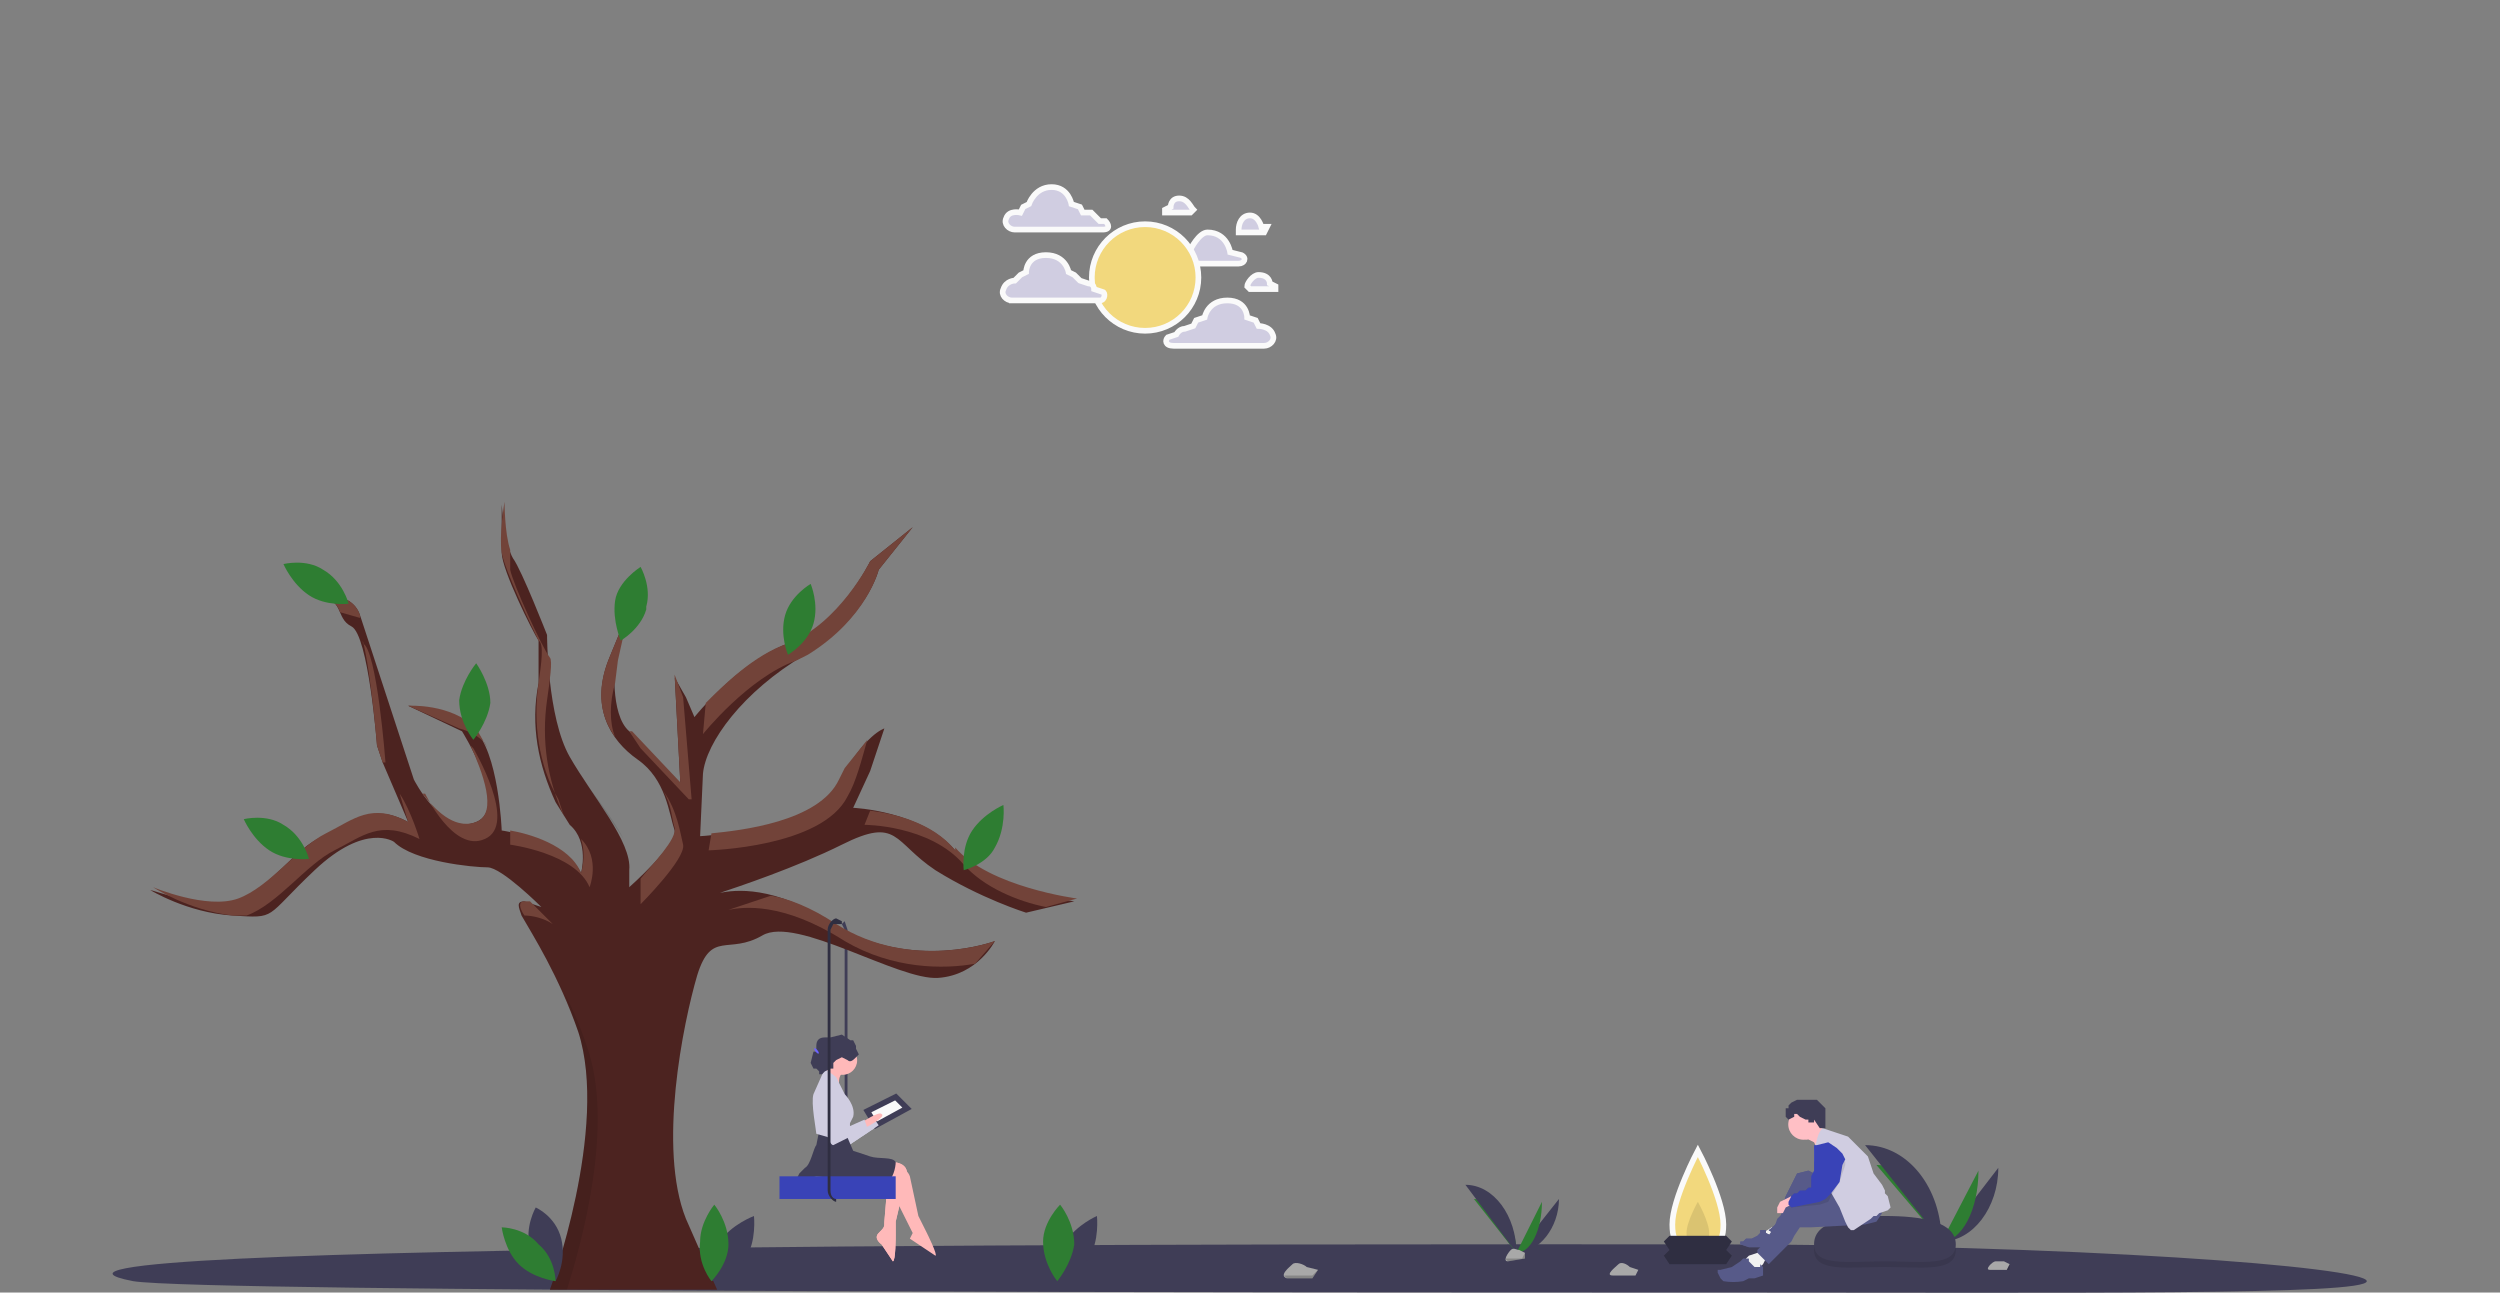 <?xml version="1.0" encoding="utf-8"?>
<!-- Generator: Adobe Illustrator 25.1.0, SVG Export Plug-In . SVG Version: 6.00 Build 0)  -->
<svg version="1.1" id="Layer_1" xmlns="http://www.w3.org/2000/svg" xmlns:xlink="http://www.w3.org/1999/xlink" x="0px" y="0px"
	 viewBox="0 0 882 456" style="enable-background:new 0 0 882 456;" xml:space="preserve">
<rect x="0" y="0" width="882" height="456" fill="#808080" stroke="none"/>
<style type="text/css">
	.st0{fill-rule:evenodd;clip-rule:evenodd;fill:#D0CDE1;stroke:#FAFAFA;stroke-width:2;stroke-miterlimit:10;}
	.st1{fill-rule:evenodd;clip-rule:evenodd;fill:#F2D87D;stroke:#FAFAFA;stroke-width:2;}
	.st2{fill:#3F3D56;}
	.st3{fill:#4C2320;}
	.st4{fill:#724339;}
	.st5{opacity:0.1;enable-background:new    ;}
	.st6{fill:#2E7D32;}
	.st7{fill:#FFB9B9;}
	.st8{fill:#D0CDE1;}
	.st9{fill:#FAFAFA;stroke:#3F3D56;stroke-width:2;stroke-miterlimit:10;}
	.st10{fill:#3943B7;}
	.st11{fill:#2F2E41;}
	.st12{fill:#6C63FF;}
	.st13{fill:#A8A8A8;}
	.st14{opacity:0.2;enable-background:new    ;}
	.st15{fill:#FFBFC5;}
	.st16{fill:#F1F1F1;}
	.st17{fill:#575A89;}
	.st18{fill:#F2D87D;stroke:#FAFAFA;stroke-width:2;stroke-miterlimit:10;}
</style>
<g>
	<path class="st0" d="M420,75h-9v-1l2-1c0,0,0-3,3-3s4,3,5,4L420,75z M438,82h8l1-2h-2c0,0-1-4-4-4s-4,3-4,5v1H438z M441,102h9v-1
		l-2-1c0,0,0-3-4-3c-2,0-4,3-4,4L441,102z M416,93h21c2,0,3-2,1-3l-4-1c0,0-1-7-8-7c-3,0-6,6-6,6s-4,0-5,3L416,93z"/>
	<circle class="st1" cx="404" cy="97.9" r="18.8"/>
</g>
<path class="st2" d="M835,452c0,5-102,4-233,4s-531,0-555-4c-73-14,424-13,555-13S835,447,835,452z M299,418h-1v-90l-1-2l1-1l1,3
	V418z M222,212v3V212z"/>
<path class="st3" d="M297,298c-16,8-37,15-43,17c5-1,19-3,40,11c28,17,57,6,57,6s-6,12-20,13s-50-22-62-15s-18-2-23,14
	c-5,17-14,61-4,86l11,25h-59c0,0,21-57,10-91c-7-20-16-34-20-41c-1-3-2-5,1-5l6,2c0,0-14-14-19-14s-26-2-33-9c0,0-10-7-28,10
	s-13,17-29,16s-29-9-29-9c1,0,19,7,30,4c12-4,21-19,31-23c11-5,17-12,30-5l-9-21l-2-6c0,0-3-39-9-42s-2-10-13-11c0,0,13-2,16,7
	l19,58c0,0,10,20,22,15s-5-32-5-32l-19-9c0,0,14,0,23,8s10,36,10,36s22,3,28,15c0,0,3-11-4-17l-5-8c-6-13-9-27-6-42v-15
	c-2-3-13-25-13-31v-17c0,0,1,14,4,19c3,4,12,27,12,27s0,29,8,43s22,30,21,40v6c0,0,17-15,16-20c-2-6-3-18-13-25s-17-19-10-36l7-17
	l-5,18c0,0-2,19,5,25l18,19v-1l-2-38v1l4,7l3,7c0,0,15-19,33-26c18-6,29-29,29-29l15-12l-12,15c0,0-4,17-26,30s-35,31-36,42l-1,22
	c0,0,40-2,49-19s16-19,16-19l-5,15l-6,13c0,0,24,1,36,15s42,18,42,18l-17,4c0,0-16-5-32-15C315,297,317,288,297,298z"/>
<path class="st4" d="M306,261c-2,7-4,15-7,20c-9,18-49,19-49,19l1-6c10-1,38-4,45-19l2-4L306,261z M243,282l-17-18l-4-6h1l17,18
	l-2-38l3,8l3,36H243z M249,248l-1,11c0,0,16-20,33-26l4-2c21-13,25-30,25-30l12-15l-15,12c0,0-11,22-29,29C266,231,255,242,249,248z
	 M226,313v6c0,0,16-16,15-21c-1-4-2-12-7-19c3,5,3,10,4,13c1,4-8,13-12,18V313z"/>
<path class="st5" d="M204,272l16,24C216,288,209,280,204,272z"/>
<path class="st4" d="M295,326c-9-6-17-9-23-10l-15,5c5-1,19-3,41,11c17,10,35,10,46,8l7-8C351,332,322,343,295,326z M217,260
	c-2-5-2-12,0-19l1-8l4-18l-7,17C210,244,212,253,217,260z M337,300c-8-10-22-13-30-14l-2,5c0,0,23,0,35,14c7,8,19,13,29,15l11-3
	c0,0-31-4-43-18V300z M171,296c12-5-4-32-4-32l-1-1c4,9,10,24,2,27s-15-5-19-10h1C150,280,160,301,171,296z M208,313c0,0,4-10-3-17
	c2,6,0,12,0,12c-4-10-19-14-25-15v5C180,298,203,301,208,313z"/>
<path class="st5" d="M222,215l1-3L222,215z"/>
<path class="st4" d="M87,323c11-4,21-18,31-23s16-11,30-4c0,0-3-10-7-16l3,10c-13-7-19-1-29,4s-20,19-31,23s-30-4-30-4s12,8,28,10
	H87z M136,269h-1l-2-6c0,0-2-25-5-37v1C133,229,136,269,136,269z"/>
<path class="st5" d="M200,455c5-16,17-58,7-86c-4-12-8-19-11-24c3,4,5,10,8,19c11,34-10,91-10,91H200z"/>
<path class="st4" d="M195,326c-3-2-7-3-10-3c-2-3-2-5,0-5h2L195,326z"/>
<path class="st5" d="M121,218l2,2L121,218z"/>
<path class="st4" d="M171,262l1,2l-4-7c-9-9-24-8-24-8l18,8C166,258,169,260,171,262z M190,226c2,1,1,8,0,15c-2,14,0,29,7,41l2,6
	c-6-13-8-27-6-41c1-7,2-14,1-15c-3-4-13-26-14-31v-7c-2-6-2-17-2-17s-2,12-1,18S188,222,190,226z"/>
<path class="st5" d="M216,188l-1-1L216,188z"/>
<path class="st4" d="M120,216l7,2v-1c-3-9-16-7-16-7C117,211,119,213,120,216z"/>
<path class="st2" d="M376,438c-4,6-3,14-3,14s7-2,11-8s3-15,3-15S380,432,376,438z"/>
<path class="st6" d="M379,439c-1,7-6,13-6,13s-5-6-5-14c0-7,6-13,6-13S379,431,379,439z"/>
<g>
	<path id="reuse-0" class="st7" d="M308,395c0,0,4-5,6-4s-5,6-5,6L308,395z"/>
</g>
<g>
	<path id="reuse-0_1_" class="st7" d="M308,395c0,0,4-5,6-4s-5,6-5,6L308,395z"/>
</g>
<g>
	<path id="B" class="st8" d="M293,385c0,0-1,3-1,6s5,14,6,14l12-8l-2-3l-8,5c0,0-1-17-7-15V385z"/>
</g>
<path class="st9" d="M320,391l-11,6l-3-5l10-5L320,391z"/>
<g>
	<path id="B_1_" class="st8" d="M293,385c0,0-1,3-1,6s5,14,6,14l12-8l-2-3l-8,5c0,0-1-17-7-15V385z"/>
</g>
<g>
	<path class="st7" d="M304,396c0,0,6-4,7-3c2,1-6,5-6,5L304,396z"/>
	<circle class="st7" cx="297.3" cy="374.1" r="5.1"/>
	<g>
		<path id="C" class="st7" d="M315,410c0,0,5,0,5,4l-4,17v5c0,0,0,9-1,9l-4-6c0,0-3-2-1-4s2-2,2-4l1-12l1-4h-3L315,410z"/>
	</g>
</g>
<g>
	<path id="C_1_" class="st7" d="M315,410c0,0,5,0,5,4l-4,17v5c0,0,0,9-1,9l-4-6c0,0-3-2-1-4s2-2,2-4l1-12l1-4h-3L315,410z"/>
</g>
<path class="st7" d="M315,410c0,0,5,2,6,5l3,14l3,6c0,0,4,8,3,8l-6-4l-3-2l1-2l-4-8l-2-4l-1-5l-3-2L315,410z"/>
<path class="st2" d="M298,399l3,7l6,2c3,1,8,0,9,2c0,2-1,6-3,7s-2,1-7,0l-18-2l-3,1h-4l1-2l2-2c2-1,3-7,4-8l1-5H298z"/>
<path class="st7" d="M298,378c-2,1-2,3-2,4c0,3-6-2-6-2l3-5L298,378z"/>
<path class="st8" d="M291,377l4,3l3,6c0,0,4,4,3,8l-3,6c0,1-1,2-3,2l-7-2c0-1-2-11-1-14L291,377z"/>
<path class="st2" d="M299,374c1,1,2,0,3-1l1-1l-1-2v-1l-1-2h-1l-3-2l-4,1h-2c-2,0-3,1-3,3v2h-1l-1,4l1,2h1l1,1v1h1l1-1l2-1h1v-2l1-1
	l2-1L299,374z"/>
<path class="st8" d="M292,384c0,0-2,2-2,6s2,14,4,14l12-6l-1-3l-9,4C297,399,298,382,292,384z"/>
<path class="st10" d="M275,415h41v8h-41V415z"/>
<path class="st11" d="M295,424c-1,0-3-2-3-4v-92c0-2,2-4,3-4l2,1v1h-3l-1,2v92c0,2,1,3,2,3V424z"/>
<ellipse transform="matrix(0.777 -0.629 0.629 0.777 -169.033 264.006)" class="st12" cx="288.2" cy="370.7" rx="0.4" ry="1.2"/>
<path class="st2" d="M254,438c-4,6-3,14-3,14s8-2,12-8s3-15,3-15S258,432,254,438z"/>
<path class="st6" d="M257,439c0,7-6,13-6,13s-5-6-4-14c0-7,5-13,5-13S257,431,257,439z"/>
<path class="st2" d="M188,440c1,7,8,12,8,12s4-7,2-15s-9-11-9-11s-4,7-2,14H188z"/>
<g>
	<path class="st6" d="M190,439c6,5,6,13,6,13s-8-1-13-6s-6-13-6-13S185,433,190,439z M173,248c-1,7-6,13-6,13s-5-6-5-14
		c1-7,6-13,6-13S173,241,173,248z"/>
	<g>
		<path id="D" class="st6" d="M114,201c7,4,9,12,9,12s-8,1-14-3s-9-11-9-11S108,197,114,201z"/>
	</g>
	<g>
		<path id="D_1_" class="st6" d="M100,291c7,4,9,12,9,12s-8,1-14-3s-9-11-9-11S94,287,100,291z"/>
	</g>
	<path class="st6" d="M228,215c-2,7-9,11-9,11s-3-7-2-14s9-12,9-12s4,7,2,14V215z M287,220c-2,7-9,11-9,11s-3-7-1-14s9-11,9-11
		S289,213,287,220z M351,299c-3,6-11,8-11,8s-1-8,3-14s11-9,11-9S355,292,351,299z"/>
</g>
<path class="st2" d="M685,438c11,0,20-12,20-26"/>
<path class="st6" d="M662,411c12,0,23,12,23,27 M685,438c7,0,13-11,13-25"/>
<path class="st2" d="M658,404c15,0,27,15,27,34"/>
<path class="st13" d="M688,442l-8,1c-3,0,0-4,1-5s4-1,4,0l4,1l-1,2V442z"/>
<path class="st14" d="M678,442l1,1l9-2l1-3l-1,3l-9,1H678z"/>
<path class="st2" d="M535,442c8,0,15-9,15-19"/>
<g>
	<path class="st6" d="M520,423c8,0,15,8,15,19 M535,442c5,0,9-8,9-18"/>
</g>
<path class="st2" d="M517,418c10,0,18,11,18,24"/>
<path class="st13" d="M538,444l-6,1c-2,0,0-3,1-4s2,0,3,0l2,1V444z"/>
<path class="st14" d="M531,444l1,1l6-1v-2l-1,2H531z"/>
<path class="st13" d="M463,451h-9c-3-1,1-4,2-5s4,0,5,1l4,1L463,451z"/>
<path class="st14" d="M453,450l1,1h9l2-3l-2,2H453z"/>
<path class="st13" d="M577,450h-8c-3,0,1-3,2-4s3,0,4,1l3,1L577,450z"/>
<path class="st14" d="M568,449l1,1h8l1-2l-1,2h-8L568,449z"/>
<path class="st13" d="M708,448h-6c-2,0,1-3,2-3h3l2,1L708,448z"/>
<path class="st14" d="M702,448h7v-2l-1,2H702z"/>
<path class="st5" d="M665,431c13,0,25,2,25,10s-12,6-25,6s-25,2-25-6S651,431,665,431z"/>
<path class="st2" d="M665,429c13,0,25,2,25,10s-12,6-25,6s-25,2-25-6S651,429,665,429z"/>
<path class="st15" d="M637,402v-1l4-5l2,2l-1,5l-1,2l-1-2l-2-1H637z"/>
<path class="st16" d="M625,433l3,1l-2,3l-1,1l-2-1l-1-1h-1l1-1L625,433"/>
<g>
	<path id="E" class="st17" d="M623,434v1l2,1h1v3l-2,1h-7l-3-1v-1h1l1-1h2l2-1l1-1v-1H623z"/>
</g>
<g>
	<path id="E_1_" class="st17" d="M623,434v1l2,1h1v3l-2,1h-7l-3-1v-1h1l1-1h2l2-1l1-1v-1H623z"/>
</g>
<path class="st16" d="M620,442h1l1,1l1,1l-1,2l-1,1v1h-2l-3-2v-2l1-1L620,442z"/>
<g>
	<path class="st17" d="M619,447h2v-1l1,1v3l-3,1h-2l-2,1c-2.3,0.4-4.7,0.4-7,0l-1-1l-1-2v-1h1l4-1l3-2l1-1h2v1l1,1L619,447h1"/>
	<g>
		<path id="F" class="st17" d="M640,414l5,1l4,2l1,2v2l-2,3l-4-1l-5-1h-2l-1,3l-5,9l-2,2h-2l-3-2c3-2,5-5,5-9l1-3l1-2l2-4l1-2l4-1
			L640,414z"/>
	</g>
</g>
<g>
	<path id="F_1_" class="st17" d="M640,414l5,1l4,2l1,2v2l-2,3l-4-1l-5-1h-2l-1,3l-5,9l-2,2h-2l-3-2c3-2,5-5,5-9l1-3l1-2l2-4l1-2l4-1
		L640,414z"/>
</g>
<path class="st15" d="M632,423v2l-2,2v1h-3v-2l1-2l2-1l2-1V423z"/>
<path class="st17" d="M658,425h3l3,3l-2,3l-4,1l-19,1h-4l-2,3l-1,2l-4,4l-4,4l-1-1l-3-3v-1l1-1l5-7l1-3l2-2l1-2l2-1l10-2h7L658,425z
	"/>
<path class="st8" d="M667,426l-1,1l-3,1l-1,1h-1l-1,1l-6,4h-1l-1-1l-1-2l-2-5l-4-7l-2-2l-2-4l-1-4v-3c1-3,1-6,3-8l9,3l7,7l1,3l1,3
	l3,4l1,2v1l1,1L667,426z"/>
<circle class="st15" cx="636.3" cy="396.7" r="5.4"/>
<path class="st2" d="M634,393l1,1l2,1h1v1h2v-1l2,3h2v-7l-1-1l-1-1l-1-1h-7l-2,1l-1,1v1h-1v3l1,1l2-1v-1H634z"/>
<path class="st5" d="M649,406l1,2l1,2v1l-2,6l-3,5l-1,2l-3,1l-10,1l-1-1v-1l1-2l1-1h2l1-1h1l1-1h1v-3h1v-11l1-1h4l3,2H649z"/>
<path class="st10" d="M648,405l2,2l1,2l-1,2l-1,6l-3,4l-2,2l-2,1l-10,2l-1-1v-1l1-2l1-1h1l1-1h2l1-1h1v-4l1-2v-9h1l4-1L648,405z"/>
<path class="st0" d="M358,81h31c3,0,2-2,1-3h-2l-3-3h-3l-1-2l-3-1c0,0-1-6-7-6s-8,6-8,6l-2,1l-1,2c0,0-4-1-5,2C354,79,356,81,358,81
	z M356,106h32c2,0,2-3,1-3l-3-1c0,0,0-2-2-2l-3-1l-2-2l-2-1c0,0-1-6-8-6s-7,6-7,6l-2,1l-2,2c0,0-3,0-4,3c-1,2,1,4,3,4H356z M446,122
	h-32c-3,0-3-2-2-3l3-1c0,0,1-2,3-2l3-1l1-2l3-1c0,0,1-6,8-6s7,6,7,6l3,1l1,2c0,0,4,0,5,3C450,120,448,122,446,122z"/>
<path class="st18" d="M599,406c0,0,9,17,9,26s-4,6-9,6s-9,3-9-6S599,406,599,406z"/>
<path class="st5" d="M599,424c0,0,4,7,4,11s-2,3-4,3s-4,1-4-3S599,424,599,424z"/>
<g>
	<g>
		<path id="G" class="st11" d="M611,443l-2,3h-20l-2-3l2-2h20L611,443z"/>
	</g>
	<g>
		<path id="G_1_" class="st11" d="M611,438l-2,3h-20l-2-3l2-2h20L611,438z"/>
	</g>
</g>
</svg>
